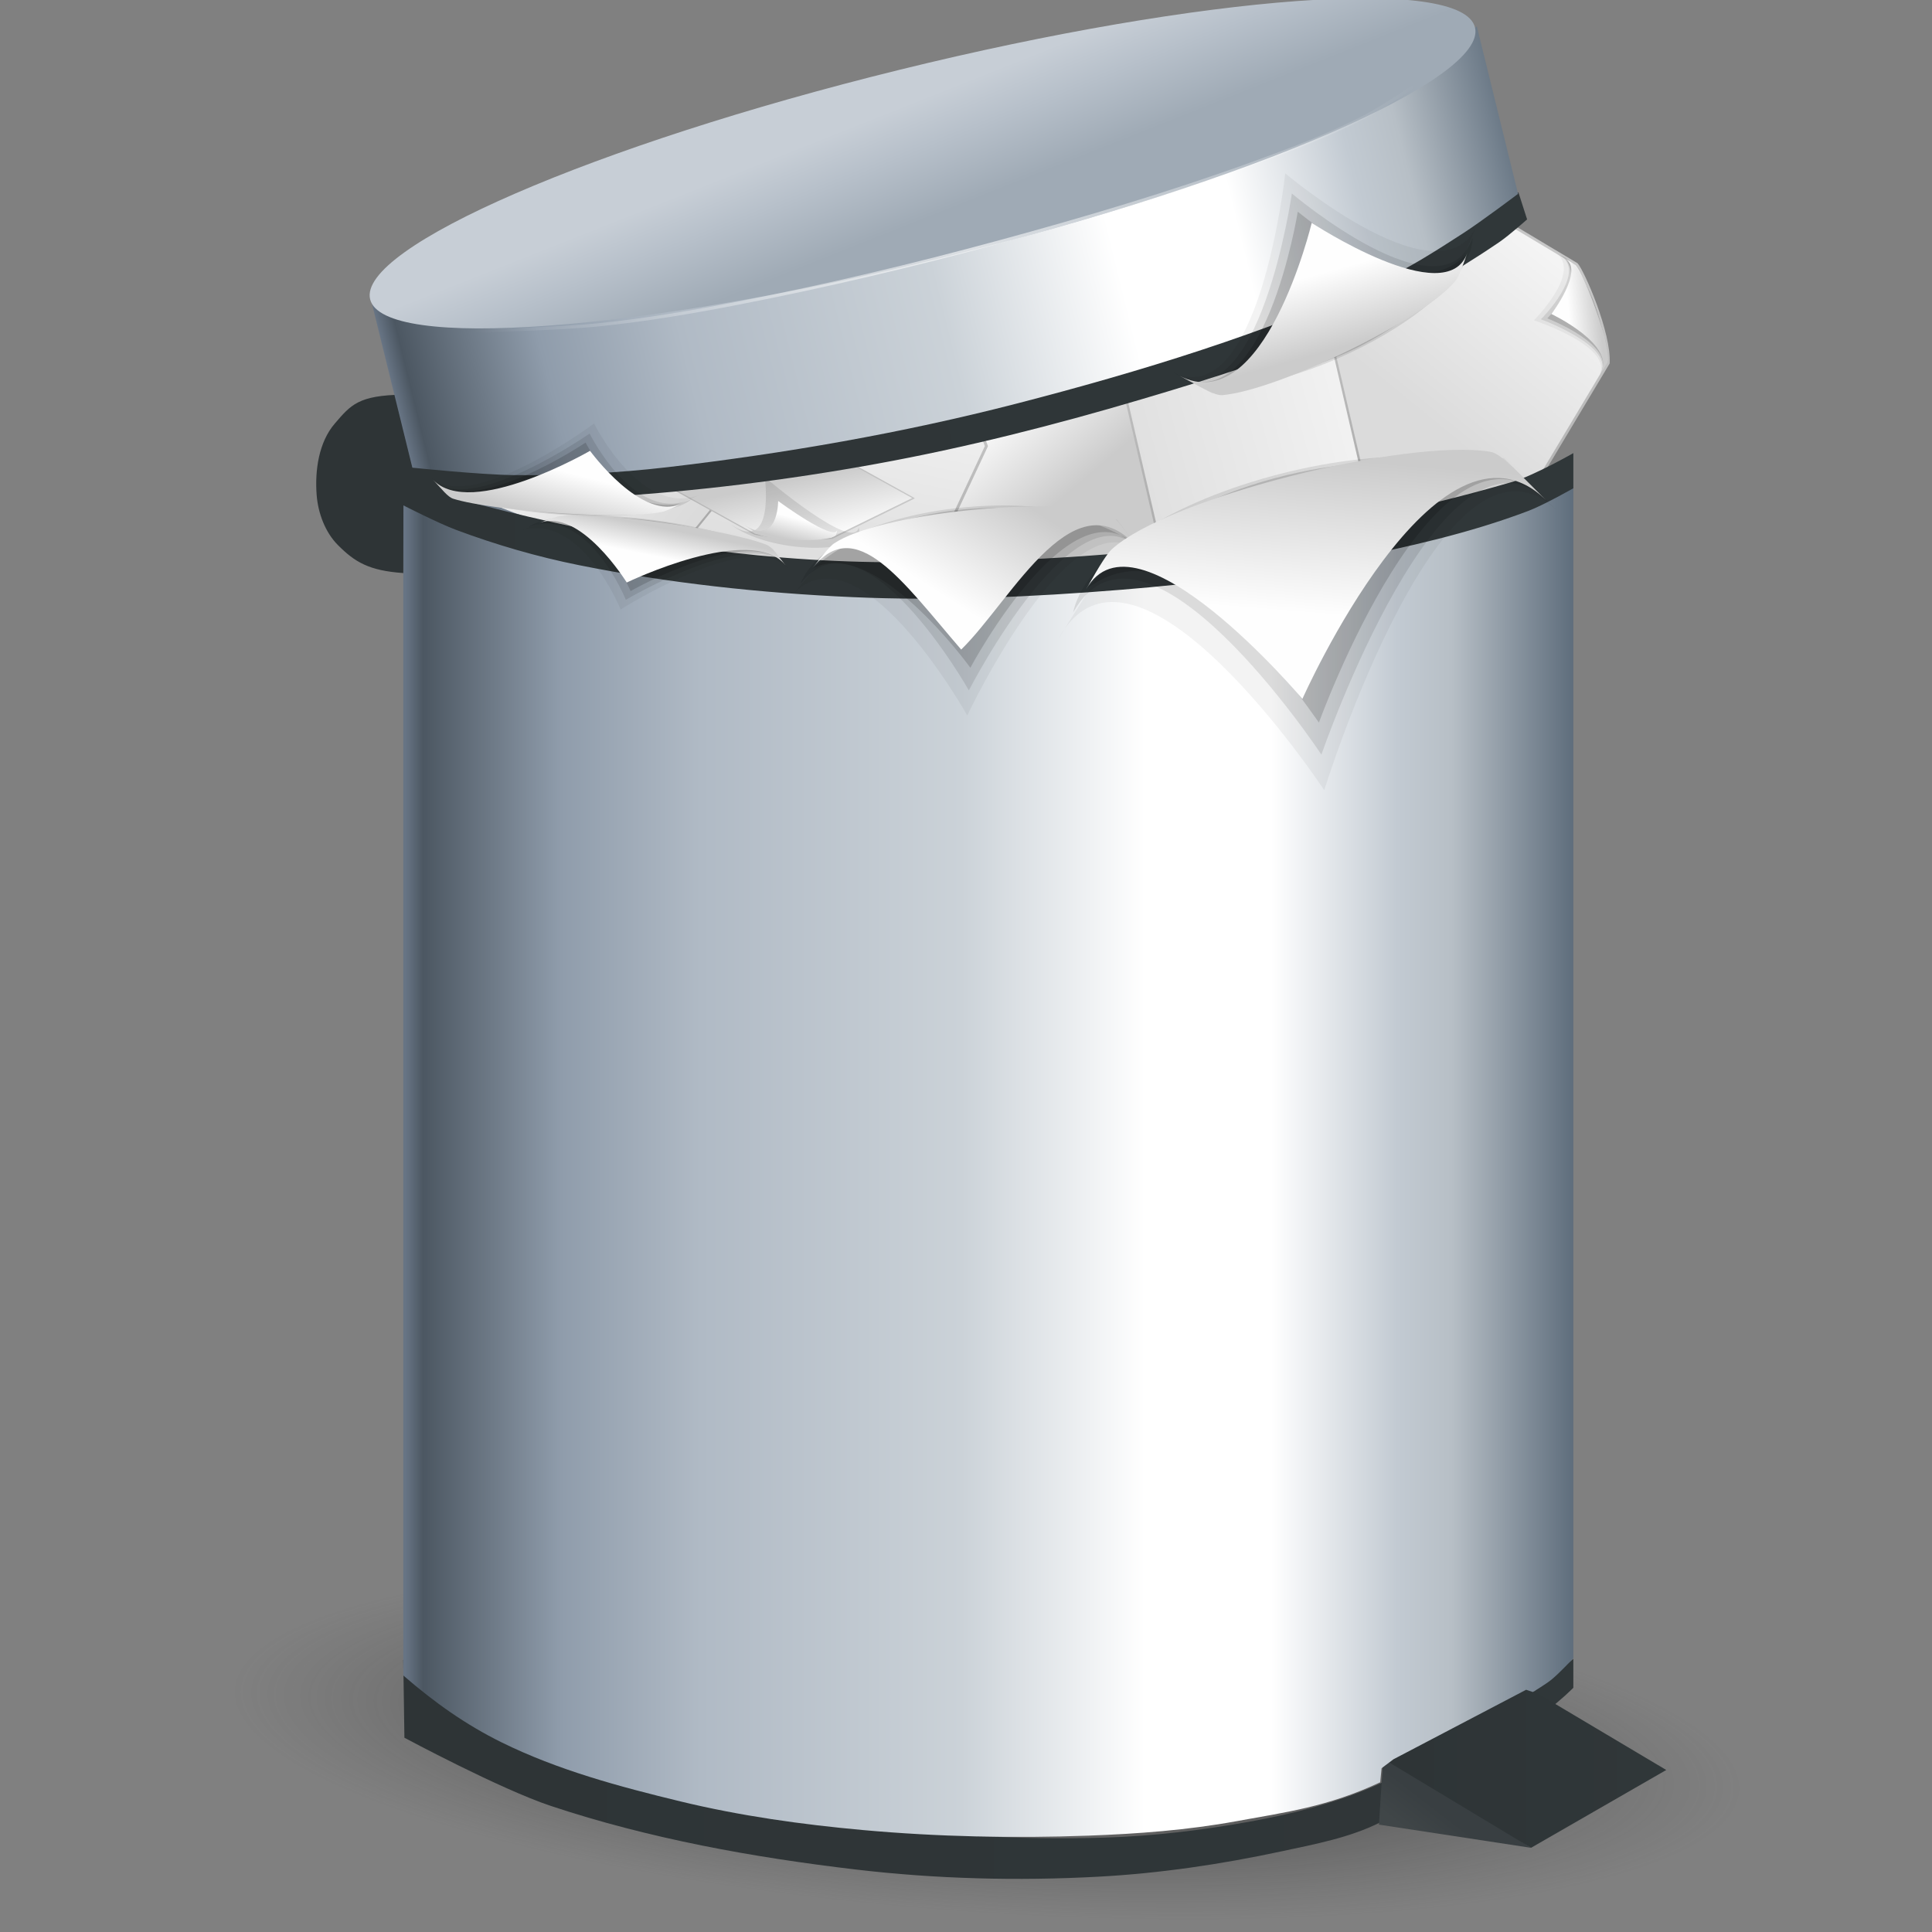 <?xml version="1.0" encoding="UTF-8" standalone="no"?>
<!-- Created with Inkscape (http://www.inkscape.org/) -->

<svg
   xmlns:dc="http://purl.org/dc/elements/1.1/"
   xmlns:cc="http://creativecommons.org/ns#"
   xmlns:rdf="http://www.w3.org/1999/02/22-rdf-syntax-ns#"
   xmlns:svg="http://www.w3.org/2000/svg"
   xmlns="http://www.w3.org/2000/svg"
   xmlns:xlink="http://www.w3.org/1999/xlink"
   xmlns:sodipodi="http://sodipodi.sourceforge.net/DTD/sodipodi-0.dtd"
   xmlns:inkscape="http://www.inkscape.org/namespaces/inkscape"
   width="96"
   height="96"
   id="svg2"
   version="1.1"
   inkscape:version="0.91 r13725"
   sodipodi:docname="user-trash-full.svg">
  <rect width="100%" height="100%" fill="#808080" stroke="none"/>
  <sodipodi:namedview
     id="base"
     pagecolor="#ffffff"
     bordercolor="#44cc00"
     borderopacity="1"
     inkscape:pageopacity="0.0"
     inkscape:pageshadow="2"
     inkscape:zoom="5.6"
     inkscape:cx="20.511773"
     inkscape:cy="37.327669"
     inkscape:document-units="px"
     showgrid="false"
     inkscape:showpageshadow="false"
     objecttolerance="5"
     gridtolerance="3"
     guidetolerance="5"
     inkscape:window-width="1440"
     inkscape:window-height="830"
     inkscape:window-x="0"
     inkscape:window-y="24"
     inkscape:window-maximized="1"
     showguides="true"
     inkscape:guide-bbox="true"
     inkscape:current-layer="layer1" />
  <defs
     id="defs4">
    <linearGradient
       id="linearGradient4245">
      <stop
         style="stop-color:#677484;stop-opacity:1;"
         offset="0"
         id="stop4247" />
      <stop
         id="stop4249"
         offset="0.015"
         style="stop-color:#4c5762;stop-opacity:1;" />
      <stop
         id="stop4251"
         offset="0.132"
         style="stop-color:#8f9cab;stop-opacity:1;" />
      <stop
         id="stop4253"
         offset="0.252"
         style="stop-color:#b0bac5;stop-opacity:1;" />
      <stop
         id="stop4255"
         offset="0.475"
         style="stop-color:#cbd2d8;stop-opacity:1;" />
      <stop
         id="stop4257"
         offset="0.632"
         style="stop-color:#ffffff;stop-opacity:1;" />
      <stop
         style="stop-color:#ffffff;stop-opacity:1;"
         offset="0.74"
         id="stop4259" />
      <stop
         style="stop-color:#c2cad2;stop-opacity:1;"
         offset="0.848"
         id="stop4261" />
      <stop
         id="stop4263"
         offset="0.894"
         style="stop-color:#b7bfc6;stop-opacity:1;" />
      <stop
         style="stop-color:#5d6c7b;stop-opacity:1;"
         offset="1"
         id="stop4265" />
    </linearGradient>
    <linearGradient
       id="linearGradient3853">
      <stop
         style="stop-color:#393f42;stop-opacity:1;"
         offset="0"
         id="stop3855" />
      <stop
         style="stop-color:#404648;stop-opacity:1;"
         offset="1"
         id="stop3857" />
    </linearGradient>
    <linearGradient
       id="linearGradient3829">
      <stop
         style="stop-color:#2e3436;stop-opacity:1;"
         offset="0"
         id="stop3831" />
      <stop
         style="stop-color:#303739;stop-opacity:1;"
         offset="1"
         id="stop3833" />
    </linearGradient>
    <linearGradient
       inkscape:collect="always"
       xlink:href="#linearGradient4245"
       id="linearGradient3843"
       x1="111.643"
       y1="308.181"
       x2="415.5"
       y2="308.181"
       gradientUnits="userSpaceOnUse"
       gradientTransform="matrix(0.75,0,0,0.75,0.249,667.403)" />
    <linearGradient
       inkscape:collect="always"
       xlink:href="#linearGradient3829"
       id="linearGradient3851"
       x1="367"
       y1="464.232"
       x2="438"
       y2="464.232"
       gradientUnits="userSpaceOnUse"
       gradientTransform="matrix(0.75,0,0,0.75,0.249,667.403)" />
    <linearGradient
       inkscape:collect="always"
       xlink:href="#linearGradient3853"
       id="linearGradient3859"
       x1="380.627"
       y1="477.557"
       x2="374.864"
       y2="485.007"
       gradientUnits="userSpaceOnUse"
       gradientTransform="matrix(0.75,0,0,0.75,0.249,667.403)" />
    <linearGradient
       inkscape:collect="always"
       xlink:href="#linearGradient3829"
       id="linearGradient3867"
       x1="113.875"
       y1="466.236"
       x2="414.964"
       y2="466.236"
       gradientUnits="userSpaceOnUse"
       gradientTransform="matrix(0.75,0,0,0.75,0.249,667.403)" />
    <linearGradient
       id="linearGradient4014">
      <stop
         style="stop-color:#000000;stop-opacity:1;"
         offset="0"
         id="stop4016" />
      <stop
         style="stop-color:#434343;stop-opacity:0;"
         offset="1"
         id="stop4018" />
    </linearGradient>
    <radialGradient
       inkscape:collect="always"
       xlink:href="#linearGradient4014"
       id="radialGradient3928"
       gradientUnits="userSpaceOnUse"
       gradientTransform="matrix(0.929,-0.01,-0.036,0.259,35.577,329.235)"
       cx="279.307"
       cy="440.784"
       fx="279.307"
       fy="440.784"
       r="202.025" />
    <linearGradient
       inkscape:collect="always"
       xlink:href="#linearGradient8589-2-8-0-7-6"
       id="linearGradient4327"
       gradientUnits="userSpaceOnUse"
       gradientTransform="matrix(2.661,0,0,2.775,0.746,-3.566)"
       x1="32.892"
       y1="8.059"
       x2="37.713"
       y2="6.313" />
    <linearGradient
       id="linearGradient8589-2-8-0-7-6">
      <stop
         offset="0"
         style="stop-color:#fefefe;stop-opacity:1"
         id="stop8591-7-2-8-5-1" />
      <stop
         offset="1"
         style="stop-color:#cbcbcb;stop-opacity:1"
         id="stop8593-9-2-4-2-0" />
    </linearGradient>
    <linearGradient
       y2="5.457"
       x2="36.358"
       y1="8.059"
       x1="32.892"
       gradientTransform="matrix(2.661,0,0,2.775,0.746,-3.566)"
       gradientUnits="userSpaceOnUse"
       id="linearGradient3970"
       xlink:href="#linearGradient8589-2-8-0-7-6"
       inkscape:collect="always" />
    <linearGradient
       y2="5.791"
       x2="35.229"
       y1="7.752"
       x1="33.398"
       gradientTransform="matrix(2.661,0,0,2.775,0.746,-3.566)"
       gradientUnits="userSpaceOnUse"
       id="linearGradient3832"
       xlink:href="#linearGradient8589-2-8"
       inkscape:collect="always" />
    <linearGradient
       id="linearGradient8589-2-8">
      <stop
         offset="0"
         style="stop-color:#fefefe;stop-opacity:1"
         id="stop8591-7-2" />
      <stop
         offset="1"
         style="stop-color:#cbcbcb;stop-opacity:1"
         id="stop8593-9-2" />
    </linearGradient>
    <linearGradient
       id="linearGradient8589-2-8-0">
      <stop
         offset="0"
         style="stop-color:#fefefe;stop-opacity:1"
         id="stop8591-7-2-8" />
      <stop
         offset="1"
         style="stop-color:#cbcbcb;stop-opacity:1"
         id="stop8593-9-2-4" />
    </linearGradient>
    <linearGradient
       id="linearGradient4245-5">
      <stop
         style="stop-color:#677484;stop-opacity:1;"
         offset="0"
         id="stop4247-0" />
      <stop
         id="stop4249-9"
         offset="0.015"
         style="stop-color:#4c5762;stop-opacity:1;" />
      <stop
         id="stop4251-0"
         offset="0.132"
         style="stop-color:#8f9cab;stop-opacity:1;" />
      <stop
         id="stop4253-4"
         offset="0.252"
         style="stop-color:#b0bac5;stop-opacity:1;" />
      <stop
         id="stop4255-0"
         offset="0.475"
         style="stop-color:#cbd2d8;stop-opacity:1;" />
      <stop
         id="stop4257-1"
         offset="0.632"
         style="stop-color:#ffffff;stop-opacity:1;" />
      <stop
         style="stop-color:#ffffff;stop-opacity:1;"
         offset="0.74"
         id="stop4259-3" />
      <stop
         style="stop-color:#c2cad2;stop-opacity:1;"
         offset="0.848"
         id="stop4261-7" />
      <stop
         id="stop4263-4"
         offset="0.894"
         style="stop-color:#b7bfc6;stop-opacity:1;" />
      <stop
         style="stop-color:#5d6c7b;stop-opacity:1;"
         offset="1"
         id="stop4265-1" />
    </linearGradient>
    <linearGradient
       id="linearGradient3927-8">
      <stop
         style="stop-color:#c7ced6;stop-opacity:1;"
         offset="0"
         id="stop3929-7" />
      <stop
         id="stop3931-0"
         offset="0.398"
         style="stop-color:#b7c0ca;stop-opacity:1;" />
      <stop
         style="stop-color:#9faab5;stop-opacity:1;"
         offset="1"
         id="stop3933-4" />
    </linearGradient>
    <linearGradient
       id="linearGradient4167-1-8">
      <stop
         style="stop-color:#ffffff;stop-opacity:0;"
         offset="0"
         id="stop4169-1-0" />
      <stop
         id="stop4171-0-4"
         offset="0.519"
         style="stop-color:#ffffff;stop-opacity:0.635;" />
      <stop
         style="stop-color:#ffffff;stop-opacity:0;"
         offset="1"
         id="stop4173-3-2" />
    </linearGradient>
    <linearGradient
       id="linearGradient3829-6">
      <stop
         id="stop3831-6"
         offset="0"
         style="stop-color:#2e3436;stop-opacity:1;" />
      <stop
         id="stop3833-0"
         offset="1"
         style="stop-color:#303739;stop-opacity:1;" />
    </linearGradient>
    <linearGradient
       id="linearGradient3600-1-9">
      <stop
         offset="0"
         style="stop-color:#f4f4f4;stop-opacity:1"
         id="stop3602-1-6" />
      <stop
         offset="1"
         style="stop-color:#dbdbdb;stop-opacity:1"
         id="stop3604-3-4" />
    </linearGradient>
    <linearGradient
       id="linearGradient3104-5-0">
      <stop
         offset="0"
         style="stop-color:#aaaaaa;stop-opacity:1"
         id="stop3106-8-2" />
      <stop
         offset="1"
         style="stop-color:#c8c8c8;stop-opacity:1"
         id="stop3108-1-9" />
    </linearGradient>
    <linearGradient
       inkscape:collect="always"
       xlink:href="#linearGradient8589-3-7-2"
       id="linearGradient3380-0"
       gradientUnits="userSpaceOnUse"
       gradientTransform="matrix(2.657,0,0,2.542,0.229,-4.913)"
       x1="25.132"
       y1="0.985"
       x2="19.296"
       y2="20.789" />
    <linearGradient
       id="linearGradient8589-3-7-2">
      <stop
         offset="0"
         style="stop-color:#fefefe;stop-opacity:1"
         id="stop8591-9-4-7" />
      <stop
         offset="1"
         style="stop-color:#cbcbcb;stop-opacity:1"
         id="stop8593-7-6-6" />
    </linearGradient>
    <linearGradient
       inkscape:collect="always"
       xlink:href="#linearGradient3104-2"
       id="linearGradient3382-77"
       gradientUnits="userSpaceOnUse"
       gradientTransform="matrix(2.146,0,0,2.379,158.09,-7.747)"
       x1="-51.786"
       y1="50.786"
       x2="-51.786"
       y2="2.906" />
    <linearGradient
       id="linearGradient3104-2">
      <stop
         offset="0"
         style="stop-color:#aaaaaa;stop-opacity:1"
         id="stop3106-7" />
      <stop
         offset="1"
         style="stop-color:#c8c8c8;stop-opacity:1"
         id="stop3108-32" />
    </linearGradient>
    <linearGradient
       y2="5.457"
       x2="36.358"
       y1="8.059"
       x1="32.892"
       gradientTransform="matrix(3.359,-2.277,-0.657,5.488,-21.648,59.313)"
       gradientUnits="userSpaceOnUse"
       id="linearGradient5141"
       xlink:href="#linearGradient8589-9"
       inkscape:collect="always" />
    <linearGradient
       id="linearGradient8589-9">
      <stop
         offset="0"
         style="stop-color:#fefefe;stop-opacity:1"
         id="stop8591-1" />
      <stop
         offset="1"
         style="stop-color:#cbcbcb;stop-opacity:1"
         id="stop8593-3" />
    </linearGradient>
    <linearGradient
       id="linearGradient3600">
      <stop
         offset="0"
         style="stop-color:#f4f4f4;stop-opacity:1"
         id="stop3602" />
      <stop
         offset="1"
         style="stop-color:#dbdbdb;stop-opacity:1"
         id="stop3604" />
    </linearGradient>
    <linearGradient
       id="linearGradient3104">
      <stop
         offset="0"
         style="stop-color:#aaaaaa;stop-opacity:1"
         id="stop3106" />
      <stop
         offset="1"
         style="stop-color:#c8c8c8;stop-opacity:1"
         id="stop3108" />
    </linearGradient>
    <linearGradient
       id="linearGradient8589">
      <stop
         offset="0"
         style="stop-color:#fefefe;stop-opacity:1"
         id="stop8591" />
      <stop
         offset="1"
         style="stop-color:#cbcbcb;stop-opacity:1"
         id="stop8593" />
    </linearGradient>
    <linearGradient
       inkscape:collect="always"
       xlink:href="#linearGradient3600-103"
       id="linearGradient3380-3"
       gradientUnits="userSpaceOnUse"
       gradientTransform="matrix(2.657,0,0,2.542,0.229,-4.913)"
       x1="25.132"
       y1="0.985"
       x2="25.132"
       y2="47.013" />
    <linearGradient
       id="linearGradient3600-103">
      <stop
         offset="0"
         style="stop-color:#f4f4f4;stop-opacity:1"
         id="stop3602-67" />
      <stop
         offset="1"
         style="stop-color:#dbdbdb;stop-opacity:1"
         id="stop3604-32" />
    </linearGradient>
    <linearGradient
       inkscape:collect="always"
       xlink:href="#linearGradient3104-1"
       id="linearGradient3382-2"
       gradientUnits="userSpaceOnUse"
       gradientTransform="matrix(2.146,0,0,2.379,158.09,-7.747)"
       x1="-51.786"
       y1="50.786"
       x2="-51.786"
       y2="2.906" />
    <linearGradient
       id="linearGradient3104-1">
      <stop
         offset="0"
         style="stop-color:#aaaaaa;stop-opacity:1"
         id="stop3106-5" />
      <stop
         offset="1"
         style="stop-color:#c8c8c8;stop-opacity:1"
         id="stop3108-33" />
    </linearGradient>
    <linearGradient
       inkscape:collect="always"
       xlink:href="#linearGradient3600-5"
       id="linearGradient3380-6"
       gradientUnits="userSpaceOnUse"
       gradientTransform="matrix(2.657,0,0,2.542,0.229,-4.913)"
       x1="25.132"
       y1="0.985"
       x2="25.132"
       y2="47.013" />
    <linearGradient
       id="linearGradient3600-5">
      <stop
         offset="0"
         style="stop-color:#f4f4f4;stop-opacity:1"
         id="stop3602-6" />
      <stop
         offset="1"
         style="stop-color:#dbdbdb;stop-opacity:1"
         id="stop3604-302" />
    </linearGradient>
    <linearGradient
       inkscape:collect="always"
       xlink:href="#linearGradient3104-7"
       id="linearGradient3382-0"
       gradientUnits="userSpaceOnUse"
       gradientTransform="matrix(2.146,0,0,2.379,158.09,-7.747)"
       x1="-51.786"
       y1="50.786"
       x2="-51.786"
       y2="2.906" />
    <linearGradient
       id="linearGradient3104-7">
      <stop
         offset="0"
         style="stop-color:#aaaaaa;stop-opacity:1"
         id="stop3106-4" />
      <stop
         offset="1"
         style="stop-color:#c8c8c8;stop-opacity:1"
         id="stop3108-7" />
    </linearGradient>
    <linearGradient
       id="linearGradient8589-2">
      <stop
         offset="0"
         style="stop-color:#fefefe;stop-opacity:1"
         id="stop8591-7" />
      <stop
         offset="1"
         style="stop-color:#cbcbcb;stop-opacity:1"
         id="stop8593-9" />
    </linearGradient>
    <linearGradient
       y2="31.251"
       x2="27.643"
       y1="16.272"
       x1="23.666"
       gradientTransform="matrix(3.739,0,0,3.578,-35.919,-59.539)"
       gradientUnits="userSpaceOnUse"
       id="linearGradient3553"
       xlink:href="#linearGradient8589-2"
       inkscape:collect="always" />
    <linearGradient
       id="linearGradient3829-68">
      <stop
         id="stop3831-3"
         offset="0"
         style="stop-color:#2e3436;stop-opacity:1;" />
      <stop
         id="stop3833-8"
         offset="1"
         style="stop-color:#303739;stop-opacity:1;" />
    </linearGradient>
    <linearGradient
       gradientTransform="matrix(0.735,0,0,0.735,0.951,674.838)"
       y2="128.835"
       x2="417.967"
       y1="128.835"
       x1="86.908"
       gradientUnits="userSpaceOnUse"
       id="linearGradient3570-3"
       xlink:href="#linearGradient3829-68"
       inkscape:collect="always" />
    <linearGradient
       id="linearGradient8589-2-8-0-7">
      <stop
         offset="0"
         style="stop-color:#fefefe;stop-opacity:1"
         id="stop8591-7-2-8-5" />
      <stop
         offset="1"
         style="stop-color:#cbcbcb;stop-opacity:1"
         id="stop8593-9-2-4-2" />
    </linearGradient>
    <linearGradient
       y2="5.457"
       x2="36.358"
       y1="8.059"
       x1="32.892"
       gradientTransform="matrix(2.661,0,0,2.775,0.746,-3.566)"
       gradientUnits="userSpaceOnUse"
       id="linearGradient3591"
       xlink:href="#linearGradient8589-2-8-0-7"
       inkscape:collect="always" />
    <linearGradient
       inkscape:collect="always"
       xlink:href="#linearGradient3600"
       id="linearGradient3433"
       gradientUnits="userSpaceOnUse"
       gradientTransform="matrix(2.657,0,0,2.542,0.229,-4.913)"
       x1="27.806"
       y1="3.698"
       x2="23.242"
       y2="33.306" />
    <linearGradient
       inkscape:collect="always"
       xlink:href="#linearGradient3104"
       id="linearGradient3435"
       gradientUnits="userSpaceOnUse"
       gradientTransform="matrix(2.146,0,0,2.379,158.09,-7.747)"
       x1="-51.786"
       y1="50.786"
       x2="-51.786"
       y2="2.906" />
    <linearGradient
       inkscape:collect="always"
       xlink:href="#linearGradient8589"
       id="linearGradient3437"
       gradientUnits="userSpaceOnUse"
       gradientTransform="matrix(2.661,0,0,2.775,0.746,-3.566)"
       x1="32.892"
       y1="8.059"
       x2="36.358"
       y2="5.457" />
    <linearGradient
       inkscape:collect="always"
       xlink:href="#linearGradient8589-2-8-0"
       id="linearGradient3439"
       gradientUnits="userSpaceOnUse"
       gradientTransform="matrix(2.661,0,0,2.775,0.746,-3.566)"
       x1="32.892"
       y1="8.059"
       x2="35.51"
       y2="5.662" />
    <linearGradient
       inkscape:collect="always"
       xlink:href="#linearGradient3600-1-9"
       id="linearGradient3441"
       gradientUnits="userSpaceOnUse"
       gradientTransform="matrix(2.657,0,0,2.542,-1.998,-21.014)"
       x1="46.042"
       y1="18.577"
       x2="-4.035"
       y2="20.485" />
    <linearGradient
       inkscape:collect="always"
       xlink:href="#linearGradient3104-5-0"
       id="linearGradient3443"
       gradientUnits="userSpaceOnUse"
       gradientTransform="matrix(2.146,0,0,2.379,155.863,-23.847)"
       x1="-51.786"
       y1="50.786"
       x2="-51.786"
       y2="2.906" />
    <linearGradient
       inkscape:collect="always"
       xlink:href="#linearGradient4245-5"
       id="linearGradient3465"
       gradientUnits="userSpaceOnUse"
       gradientTransform="matrix(0.255,0,0,0.255,-28.878,887.504)"
       x1="111.107"
       y1="109.407"
       x2="420.857"
       y2="109.407" />
    <linearGradient
       inkscape:collect="always"
       xlink:href="#linearGradient3927-8"
       id="linearGradient3467"
       gradientUnits="userSpaceOnUse"
       x1="257.716"
       y1="37.433"
       x2="263.681"
       y2="73.443" />
    <linearGradient
       inkscape:collect="always"
       xlink:href="#linearGradient4167-1-8"
       id="linearGradient3469"
       gradientUnits="userSpaceOnUse"
       gradientTransform="matrix(0.255,0,0,0.255,-29.282,887)"
       x1="137.357"
       y1="91.399"
       x2="397.643"
       y2="91.399" />
    <linearGradient
       inkscape:collect="always"
       xlink:href="#linearGradient3829-6"
       id="linearGradient3471"
       gradientUnits="userSpaceOnUse"
       gradientTransform="matrix(0.714,-0.165,0.172,0.629,-14.515,709.806)"
       x1="86.908"
       y1="128.835"
       x2="417.967"
       y2="128.835" />
  </defs>
  <g
     id="layer1"
     transform="matrix(0.255,0,0,0.255,-1.254,-171.509)">
    <path
       sodipodi:type="arc"
       style="opacity:0.725;fill:url(#radialGradient3928);fill-opacity:1;stroke:none"
       id="path4012"
       sodipodi:cx="279.30719"
       sodipodi:cy="440.78424"
       sodipodi:rx="201.52544"
       sodipodi:ry="55.053314"
       d="m 480.833,440.784 a 201.525,55.053 0 1 1 -403.051,0 201.525,55.053 0 1 1 403.051,0 z"
       transform="matrix(0.756,0,0.963,0.669,-438.105,716.898)" />
    <path
       style="fill:url(#linearGradient3867);fill-opacity:1;stroke:none"
       d="m 311.498,995.821 -7.784,6.456 c 0,0 -16.045,10.748 -24.575,15.235 -3.995,2.101 -8.129,3.98 -12.4,5.439 -6.047,2.066 -12.307,3.527 -18.597,4.653 -9.215,1.65 -18.561,2.766 -27.918,3.057 -16.371,0.51 -32.799,-0.537 -49.083,-2.296 -13.371,-1.444 -26.886,-2.927 -39.777,-6.763 -9.356,-2.785 -18.277,-7.021 -26.857,-11.678 -7.38,-4.006 -21.009,-13.902 -21.009,-13.902 l 0.225,15.176 c 0,0 18.636,10.004 28.623,13.32 19.151,6.357 39.224,9.985 59.263,12.352 15.679,1.852 31.578,2.259 47.344,1.406 12.016,-0.65 23.994,-2.427 35.759,-4.955 6.505,-1.398 13.204,-2.642 19.151,-5.624 7.611,-3.816 13.293,-10.685 20.427,-15.332 4.323,-2.816 13.503,-7.566 13.503,-7.566 0,0 1.39,-1.166 2.063,-1.774 0.56,-0.505 1.642,-1.555 1.642,-1.555 z"
       id="path3000"
       inkscape:connector-curvature="0"
       sodipodi:nodetypes="ccaaaaaaaccaaaaaacacc" />
    <path
       style="fill:url(#linearGradient3859);fill-opacity:1;stroke:none"
       d="m 273.616,1028.13 0.758,-11.791 2.653,-0.938 26.222,17.25 z"
       id="path2996"
       inkscape:connector-curvature="0"
       sodipodi:nodetypes="ccccc" />
    <path
       style="fill:url(#linearGradient3851);fill-opacity:1;stroke:none"
       d="m 274.606,1015.411 27.181,-14.475 27.818,16.549 -26.356,15.166 z"
       id="path2998"
       inkscape:connector-curvature="0"
       sodipodi:nodetypes="ccccc" />
    <g
       id="g3349-5"
       transform="matrix(0.35,-0.171,0.171,0.35,186.246,757.047)"
       style="stroke:#cdcdcd;stroke-opacity:1">
      <path
         style="fill:url(#linearGradient3553);fill-opacity:1;stroke:#cdcdcd;stroke-width:1.407;stroke-linecap:butt;stroke-linejoin:round;stroke-miterlimit:4;stroke-opacity:1;stroke-dasharray:none;stroke-dashoffset:0;display:inline"
         id="path4160-4"
         d="m -11.614,-50.514 c 29.99,0 59.98,0 89.971,0 5.261,1.776 33.524,22.009 40.905,36.018 -1e-5,42.877 -1e-5,85.755 -1e-5,128.632 -43.625,0 -87.25,0 -130.875,0 -2e-6,-54.883 -4e-6,-109.767 -7e-6,-164.65 z"
         inkscape:connector-curvature="0" />
    </g>
    <g
       id="g3349-88"
       transform="matrix(0.561,0.115,-0.174,0.372,139.85,736.747)">
      <path
         style="fill:url(#linearGradient3380-6);fill-opacity:1;stroke:url(#linearGradient3382-0);stroke-width:1;stroke-linecap:butt;stroke-linejoin:round;stroke-miterlimit:4;stroke-opacity:1;stroke-dasharray:none;stroke-dashoffset:0;display:inline"
         id="path4160-9"
         d="m 17.5,1.5 c 21.311,0 42.622,0 63.933,0 3.738,1.262 23.822,15.639 29.067,25.594 0,30.469 0,60.937 0,91.406 -31,0 -62,0 -93,0 0,-39 0,-78 0,-117 z"
         inkscape:connector-curvature="0" />
    </g>
    <g
       id="g3349-86"
       transform="matrix(0.245,-0.302,0.302,0.245,82.568,773.922)">
      <path
         style="fill:url(#linearGradient3380-3);fill-opacity:1;stroke:url(#linearGradient3382-2);stroke-width:1;stroke-linecap:butt;stroke-linejoin:round;stroke-miterlimit:4;stroke-opacity:1;stroke-dasharray:none;stroke-dashoffset:0;display:inline"
         id="path4160-93"
         d="m 17.5,1.5 c 21.311,0 42.622,0 63.933,0 3.738,1.262 23.822,15.639 29.067,25.594 0,30.469 0,60.937 0,91.406 -31,0 -62,0 -93,0 0,-39 0,-78 0,-117 z"
         inkscape:connector-curvature="0" />
    </g>
    <g
       id="g3349"
       transform="matrix(0.448,0.268,-0.268,0.448,276.075,701.588)">
      <path
         style="fill:url(#linearGradient3433);fill-opacity:1;stroke:url(#linearGradient3435);stroke-width:1;stroke-linecap:butt;stroke-linejoin:round;stroke-miterlimit:4;stroke-opacity:1;stroke-dasharray:none;stroke-dashoffset:0;display:inline"
         id="path4160"
         d="m 17.5,1.5 c 21.311,0 42.622,0 63.933,0 3.738,1.262 23.822,15.639 29.067,25.594 0,30.469 0,60.937 0,91.406 -31,0 -62,0 -93,0 0,-39 0,-78 0,-117 z"
         inkscape:connector-curvature="0" />
      <path
         sodipodi:nodetypes="cccsscc"
         style="opacity:0.05;fill:#000000;fill-opacity:1;fill-rule:evenodd;stroke:none;display:inline"
         id="path3232"
         d="m 71.923,1.839 c 13.028,0 6.551,25.808 6.551,25.808 0,0 31.51,-7.19 31.51,5.562 0,0 0.072,-6.058 0.072,-6.058 C 103.325,20.42 89.061,7.251 79.881,2.238 c 0,0 -7.958,-0.398 -7.958,-0.398 l 0,0 z"
         inkscape:connector-curvature="0" />
      <path
         sodipodi:nodetypes="ccccc"
         style="opacity:0.1;fill:#000000;fill-opacity:1;fill-rule:evenodd;stroke:none;display:inline"
         id="path3230"
         d="m 74.396,1.839 c 12.182,0 6.125,24.131 6.125,24.131 0,0 29.463,-5.641 29.463,6.141 C 111.544,22.059 83.997,-1.289 74.396,1.839 l 0,0 z"
         inkscape:connector-curvature="0" />
      <path
         sodipodi:nodetypes="cscc"
         style="opacity:0.15;fill:#000000;fill-opacity:1;fill-rule:evenodd;stroke:none;display:inline"
         id="path12038"
         d="m 30.771,9.404 c 0,0 10.358,-1.802 10.358,2.819 0,-2.61 -5.832,-9.909 -12.511,-11.302 3.247,1.243 2.806,5.407 2.153,8.483 z"
         inkscape:connector-curvature="0"
         transform="matrix(2.667,0,0,2.667,0.309,-0.617)" />
      <path
         style="fill:url(#linearGradient3437);fill-opacity:1;fill-rule:evenodd;stroke:none;display:inline"
         id="path4474"
         d="m 76.621,1.839 c 8.497,0 6.229,20.432 6.229,20.432 0,0 27.134,-2.616 27.134,9.707 0,-3.003 0.229,-5.153 -0.357,-6.09 C 105.418,19.157 87.239,4.052 80.674,2.073 80.183,1.925 79.094,1.839 76.621,1.839 z"
         inkscape:connector-curvature="0" />
    </g>
    <path
       style="fill:url(#linearGradient3843);fill-opacity:1;stroke:none"
       d="m 273.864,1019.88 c -10.196,4.795 -18.49,5.842 -28.002,7.581 -9.516,1.74 -19.217,2.468 -28.885,2.818 -14.639,0.53 -29.343,0.227 -43.933,-1.093 -11.936,-1.08 -23.87,-2.757 -35.519,-5.574 -11.903,-2.879 -23.905,-6.1 -34.887,-11.519 -6.922,-3.415 -13.031,-7.728 -19.14,-13.034 l 0,-235.761 c 0,0 18.189,8.493 27.787,11.291 12.853,3.748 26.209,5.685 39.506,7.25 17.294,2.034 34.755,2.757 52.168,2.752 15.148,-0.005 30.357,-0.47 45.379,-2.421 9.183,-1.193 18.293,-3.12 27.199,-5.656 8.082,-2.301 16.032,-5.162 23.682,-8.636 4.253,-1.931 12.277,-6.752 12.277,-6.752 l 0,234.588 c 0,0 -2.728,2.926 -4.278,4.18 -1.123,0.908 -3.61,2.396 -3.61,2.396 l -1.311,-0.438 -25.858,13.551 -2.309,1.741 z"
       id="path3002"
       inkscape:connector-curvature="0"
       sodipodi:nodetypes="caaaaaccaaaaaaccaccccc" />
    <path
       sodipodi:nodetypes="caaaccaaaccaaaaaacc"
       inkscape:connector-curvature="0"
       id="path3004-3"
       d="m 311.498,760.879 c 0,0 -7.644,4.363 -11.829,5.587 -39.374,11.512 -81.044,15.938 -122.065,15.669 -26.722,-0.175 -53.507,-4.543 -79.374,-11.249 -3.93,-1.019 -11.37,-4.365 -11.37,-4.365 0,0 -3.354,-11.879 -3.354,-17.038 -8.766,0.134 -10.213,1.983 -13.364,5.652 -3.111,3.622 -3.888,9.123 -3.523,13.884 0.271,3.534 1.651,7.278 4.154,9.788 3.26,3.268 6.006,4.98 12.733,5.442 l 0.023,-13.184 c 0,0 6.738,3.457 10.278,4.779 7.768,2.901 15.779,5.232 23.909,6.863 17.528,3.517 35.41,5.438 53.27,6.233 17.489,0.779 35.05,-0.027 52.499,-1.441 14.583,-1.182 29.149,-3.019 43.497,-5.879 12.089,-2.41 24.219,-5.105 35.744,-9.478 3.06,-1.161 8.772,-4.412 8.772,-4.412 z"
       style="fill:url(#linearGradient3570-3);fill-opacity:1;stroke:none;display:inline" />
    <g
       id="g3349-1"
       transform="matrix(-0.249,0.122,-0.307,-0.17,187.765,767.777)">
      <path
         style="fill:url(#linearGradient3380-0);fill-opacity:1;stroke:url(#linearGradient3382-77);stroke-width:1;stroke-linecap:butt;stroke-linejoin:round;stroke-miterlimit:4;stroke-opacity:1;stroke-dasharray:none;stroke-dashoffset:0;display:inline"
         id="path4160-42"
         d="m 17.5,1.5 c 21.311,0 42.622,0 63.933,0 3.738,1.262 23.822,15.639 29.067,25.594 0,30.469 0,60.937 0,91.406 -31,0 -62,0 -93,0 0,-39 0,-78 0,-117 z"
         inkscape:connector-curvature="0" />
      <path
         sodipodi:nodetypes="cccsscc"
         style="opacity:0.05;fill:#000000;fill-opacity:1;fill-rule:evenodd;stroke:none;display:inline"
         id="path3232-9"
         d="m 71.923,1.839 c 13.028,0 6.551,25.808 6.551,25.808 0,0 31.51,-7.19 31.51,5.562 0,0 0.072,-6.058 0.072,-6.058 C 103.325,20.42 89.061,7.251 79.881,2.238 c 0,0 -7.958,-0.398 -7.958,-0.398 l 0,0 z"
         inkscape:connector-curvature="0" />
      <path
         sodipodi:nodetypes="ccccc"
         style="opacity:0.1;fill:#000000;fill-opacity:1;fill-rule:evenodd;stroke:none;display:inline"
         id="path3230-0"
         d="M 62.092,0.19 C 83.536,-14.437 63.557,58.626 63.557,58.626 c 0,0 54.043,-50.754 49.494,-18.634 C 119.679,10.713 80.201,-19.866 62.092,0.19 l 0,0 z"
         inkscape:connector-curvature="0" />
      <path
         style="fill:url(#linearGradient5141);fill-opacity:1;fill-rule:evenodd;stroke:none;display:inline"
         id="path4474-1"
         d="m 72.862,5.057 c 10.727,-7.273 3.028,35.076 3.028,35.076 0,0 34.874,-28.399 31.958,-4.028 0.711,-5.938 1.509,-10.387 0.991,-11.738 C 105.119,14.658 85.743,0.346 77.924,2.05 77.339,2.177 75.984,2.941 72.862,5.057 z"
         inkscape:connector-curvature="0" />
    </g>
    <g
       id="g3349-5-4"
       transform="matrix(0.435,-0.101,0.101,0.435,215.116,740.631)"
       inkscape:transform-center-x="-7.764005"
       inkscape:transform-center-y="21.712225">
      <path
         style="fill:url(#linearGradient3441);fill-opacity:1;stroke:url(#linearGradient3443);stroke-width:1;stroke-linecap:butt;stroke-linejoin:round;stroke-miterlimit:4;stroke-opacity:1;stroke-dasharray:none;stroke-dashoffset:0;display:inline"
         id="path4160-4-9"
         d="m 15.273,-14.601 c 21.311,0 42.622,0 63.933,0 3.738,1.262 23.822,15.639 29.067,25.594 0,30.469 0,60.937 0,91.406 -31,0 -62,0 -93,0 0,-39 0,-78 0,-117 z"
         inkscape:connector-curvature="0" />
    </g>
    <path
       sodipodi:nodetypes="caaaccaaaaaacc"
       inkscape:connector-curvature="0"
       id="path3004-2"
       d="m 300.794,710.05 c 0,0 -7.554,5.648 -11.766,7.707 -34.329,16.788 -71.139,28.936 -108.466,37.123 -26.101,5.725 -53.025,7.996 -79.746,8.167 -5.52,0.035 -16.494,-1.475 -16.494,-1.475 l 1.351,6.31 c 0,0 7.977,1.313 12.004,1.575 8.26,0.537 16.571,0.489 24.833,-0.014 17.835,-1.086 35.632,-3.276 53.211,-6.475 17.399,-3.166 34.591,-7.529 51.546,-12.554 13.716,-4.065 27.461,-8.316 40.498,-14.206 10.207,-4.612 20.046,-10.139 29.303,-16.446 1.928,-1.313 5.422,-4.426 5.422,-4.426 z"
       style="fill:url(#linearGradient3471);fill-opacity:1;stroke:none;display:inline" />
    <g
       id="g3553"
       transform="matrix(2.779,-0.684,0.578,2.347,-444.278,-1393.217)">
      <path
         sodipodi:nodetypes="ccaaccccaaaaac"
         inkscape:connector-curvature="0"
         id="path3006-1"
         d="m 77.001,918.721 0,-13.913 c 0,0 -4.364,2.787 -6.801,3.575 -7.746,2.504 -16.055,2.917 -24.179,3.442 -6.533,0.422 -13.104,0.144 -19.639,-0.241 -8.216,-1.14 -16.76,-0.525 -23.812,-3.772 -1.174,-0.557 -3.128,-2.953 -3.128,-2.953 l 0,13.994 c 0,0 4.364,1.862 6.629,2.551 3.356,1.021 6.792,1.814 10.262,2.33 7.96,1.185 16.033,1.851 24.081,1.746 8.726,-0.115 17.526,-0.719 26.053,-2.578 2.137,-0.466 4.181,-1.306 6.207,-2.131 1.479,-0.602 4.328,-2.05 4.328,-2.05 z"
         style="fill:url(#linearGradient3465);fill-opacity:1;stroke:none" />
      <path
         transform="matrix(0.254,0,0,0.25,-28.185,890.702)"
         d="m 413.571,56.643 c 0,17.16 -68.277,31.071 -152.5,31.071 -84.223,0 -152.5,-13.911 -152.5,-31.071 0,-17.16 68.277,-31.071 152.5,-31.071 84.223,0 152.5,13.911 152.5,31.071 z"
         sodipodi:ry="31.071428"
         sodipodi:rx="152.5"
         sodipodi:cy="56.642857"
         sodipodi:cx="261.07144"
         id="path3096-7"
         style="fill:url(#linearGradient3467);fill-opacity:1;stroke:none"
         sodipodi:type="arc" />
      <path
         style="fill:none;stroke:url(#linearGradient3469);stroke-width:0.255px;stroke-linecap:butt;stroke-linejoin:miter;stroke-opacity:1"
         d="m 5.729,909.336 c 0,0 5.525,1.453 8.339,1.921 3.174,0.528 6.389,0.809 9.6,0.995 6.085,0.354 12.192,0.41 18.284,0.235 6.045,-0.174 12.097,-0.515 18.096,-1.275 2.706,-0.343 5.424,-0.732 8.047,-1.477 1.469,-0.417 4.267,-1.665 4.267,-1.665"
         id="path4067-2"
         inkscape:connector-curvature="0"
         sodipodi:nodetypes="caaaaac" />
    </g>
    <g
       id="g3349-52-0-2"
       transform="matrix(-0.469,1.348,-1.341,-0.698,329.241,619.875)">
      <path
         sodipodi:nodetypes="cccsscc"
         style="opacity:0.05;fill:#000000;fill-opacity:1;fill-rule:evenodd;stroke:none;display:inline"
         id="path3232-8-2-5"
         d="m 71.923,1.839 c 13.028,0 6.551,25.808 6.551,25.808 0,0 31.51,-7.19 31.51,5.562 0,0 0.072,-6.058 0.072,-6.058 C 103.325,20.42 89.061,7.251 79.881,2.238 c 0,0 -7.958,-0.398 -7.958,-0.398 l 0,0 z"
         inkscape:connector-curvature="0" />
      <path
         sodipodi:nodetypes="ccccc"
         style="opacity:0.1;fill:#000000;fill-opacity:1;fill-rule:evenodd;stroke:none;display:inline"
         id="path3230-3-4-4"
         d="m 74.396,1.839 c 12.182,0 6.125,24.131 6.125,24.131 0,0 29.463,-5.641 29.463,6.141 C 111.544,22.059 83.997,-1.289 74.396,1.839 l 0,0 z"
         inkscape:connector-curvature="0" />
      <path
         sodipodi:nodetypes="cscc"
         style="opacity:0.15;fill:#000000;fill-opacity:1;fill-rule:evenodd;stroke:none;display:inline"
         id="path12038-5-5-2"
         d="m 30.771,9.404 c 0,0 10.358,-1.802 10.358,2.819 0,-2.61 -5.832,-9.909 -12.511,-11.302 3.247,1.243 2.806,5.407 2.153,8.483 z"
         inkscape:connector-curvature="0"
         transform="matrix(2.667,0,0,2.667,0.309,-0.617)" />
      <path
         style="fill:url(#linearGradient3439);fill-opacity:1;fill-rule:evenodd;stroke:none;display:inline"
         id="path4474-9-8-7"
         d="m 76.621,1.839 c 8.497,0 6.229,20.432 6.229,20.432 0,0 27.134,-2.616 27.134,9.707 0,-3.003 0.229,-5.153 -0.357,-6.09 C 105.418,19.157 87.239,4.052 80.674,2.073 80.183,1.925 79.094,1.839 76.621,1.839 z"
         inkscape:connector-curvature="0" />
    </g>
    <g
       id="g3349-52-0"
       transform="matrix(0.945,-0.366,0.548,0.679,36.545,801.297)">
      <path
         sodipodi:nodetypes="cccsscc"
         style="opacity:0.05;fill:#000000;fill-opacity:1;fill-rule:evenodd;stroke:none;display:inline"
         id="path3232-8-2"
         d="m 71.923,1.839 c 13.028,0 6.551,25.808 6.551,25.808 0,0 31.51,-7.19 31.51,5.562 0,0 0.072,-6.058 0.072,-6.058 C 103.325,20.42 89.061,7.251 79.881,2.238 c 0,0 -7.958,-0.398 -7.958,-0.398 l 0,0 z"
         inkscape:connector-curvature="0" />
      <path
         sodipodi:nodetypes="ccccc"
         style="opacity:0.1;fill:#000000;fill-opacity:1;fill-rule:evenodd;stroke:none;display:inline"
         id="path3230-3-4"
         d="m 74.396,1.839 c 12.182,0 6.125,24.131 6.125,24.131 0,0 29.463,-5.641 29.463,6.141 C 111.544,22.059 83.997,-1.289 74.396,1.839 l 0,0 z"
         inkscape:connector-curvature="0" />
      <path
         sodipodi:nodetypes="cscc"
         style="opacity:0.15;fill:#000000;fill-opacity:1;fill-rule:evenodd;stroke:none;display:inline"
         id="path12038-5-5"
         d="m 30.771,9.404 c 0,0 10.358,-1.802 10.358,2.819 0,-2.61 -5.832,-9.909 -12.511,-11.302 3.247,1.243 2.806,5.407 2.153,8.483 z"
         inkscape:connector-curvature="0"
         transform="matrix(2.667,0,0,2.667,0.309,-0.617)" />
      <path
         style="fill:url(#linearGradient3832);fill-opacity:1;fill-rule:evenodd;stroke:none;display:inline"
         id="path4474-9-8"
         d="m 76.621,1.839 c 8.497,0 6.229,20.432 6.229,20.432 0,0 27.134,-2.616 27.134,9.707 0,-3.003 0.229,-5.153 -0.357,-6.09 C 105.418,19.157 87.239,4.052 80.674,2.073 80.183,1.925 79.094,1.839 76.621,1.839 z"
         inkscape:connector-curvature="0" />
    </g>
    <g
       id="g3349-52-0-9"
       transform="matrix(-0.914,0.435,-0.598,-0.636,208.936,738.554)">
      <path
         sodipodi:nodetypes="cccsscc"
         style="opacity:0.05;fill:#000000;fill-opacity:1;fill-rule:evenodd;stroke:none;display:inline"
         id="path3232-8-2-4"
         d="m 71.923,1.839 c 13.028,0 6.551,25.808 6.551,25.808 0,0 31.51,-7.19 31.51,5.562 0,0 0.072,-6.058 0.072,-6.058 C 103.325,20.42 89.061,7.251 79.881,2.238 c 0,0 -7.958,-0.398 -7.958,-0.398 l 0,0 z"
         inkscape:connector-curvature="0" />
      <path
         sodipodi:nodetypes="ccccc"
         style="opacity:0.1;fill:#000000;fill-opacity:1;fill-rule:evenodd;stroke:none;display:inline"
         id="path3230-3-4-8"
         d="m 74.396,1.839 c 12.182,0 6.125,24.131 6.125,24.131 0,0 29.463,-5.641 29.463,6.141 C 111.544,22.059 83.997,-1.289 74.396,1.839 l 0,0 z"
         inkscape:connector-curvature="0" />
      <path
         sodipodi:nodetypes="cscc"
         style="opacity:0.15;fill:#000000;fill-opacity:1;fill-rule:evenodd;stroke:none;display:inline"
         id="path12038-5-5-28"
         d="m 30.771,9.404 c 0,0 10.358,-1.802 10.358,2.819 0,-2.61 -5.832,-9.909 -12.511,-11.302 3.247,1.243 2.806,5.407 2.153,8.483 z"
         inkscape:connector-curvature="0"
         transform="matrix(2.667,0,0,2.667,0.309,-0.617)" />
      <path
         style="fill:url(#linearGradient3970);fill-opacity:1;fill-rule:evenodd;stroke:none;display:inline"
         id="path4474-9-8-2"
         d="m 76.621,1.839 c 8.497,0 6.229,20.432 6.229,20.432 0,0 27.134,-2.616 27.134,9.707 0,-3.003 0.229,-5.153 -0.357,-6.09 C 105.418,19.157 87.239,4.052 80.674,2.073 80.183,1.925 79.094,1.839 76.621,1.839 z"
         inkscape:connector-curvature="0" />
    </g>
    <g
       id="g3349-52-0-2-2-1"
       transform="matrix(0.996,-1.298,1.031,1.333,84.915,880.455)">
      <path
         sodipodi:nodetypes="cccsscc"
         style="opacity:0.05;fill:#000000;fill-opacity:1;fill-rule:evenodd;stroke:none;display:inline"
         id="path3232-8-2-5-8-0"
         d="m 71.923,1.839 c 13.028,0 8.793,25.408 8.793,25.408 0,0 29.268,-6.789 29.268,5.962 l 0.072,-6.058 C 103.325,20.42 89.061,7.251 79.881,2.238 L 71.923,1.839 z"
         inkscape:connector-curvature="0" />
      <path
         sodipodi:nodetypes="ccccc"
         style="opacity:0.1;fill:#000000;fill-opacity:1;fill-rule:evenodd;stroke:none;display:inline"
         id="path3230-3-4-4-6-8"
         d="m 74.396,1.839 c 12.182,0 8.367,23.731 8.367,23.731 0,0 27.221,-5.24 27.221,6.541 C 111.544,22.059 83.997,-1.289 74.396,1.839 z"
         inkscape:connector-curvature="0" />
      <path
         sodipodi:nodetypes="cscc"
         style="opacity:0.15;fill:#000000;fill-opacity:1;fill-rule:evenodd;stroke:none;display:inline"
         id="path12038-5-5-2-6-2"
         d="m 31.611,9.254 c 0,0 9.517,-1.652 9.517,2.969 0,-2.61 -5.832,-9.909 -12.511,-11.302 3.247,1.243 2.994,8.333 2.994,8.333 z"
         inkscape:connector-curvature="0"
         transform="matrix(2.667,0,0,2.667,0.309,-0.617)" />
      <path
         style="fill:url(#linearGradient4327);fill-opacity:1;fill-rule:evenodd;stroke:none;display:inline"
         id="path4474-9-8-7-0-6"
         d="m 76.621,1.839 c 8.497,0 7.883,9.575 8.471,20.032 8.818,1.23 24.892,-2.216 24.892,10.107 0,-3.003 0.229,-5.153 -0.357,-6.09 C 105.418,19.157 87.239,4.052 80.674,2.073 80.183,1.925 79.094,1.839 76.621,1.839 z"
         inkscape:connector-curvature="0"
         sodipodi:nodetypes="cccssc" />
    </g>
    <g
       id="g3349-52-0-2-2"
       transform="matrix(1.135,-2.023,1.717,1.661,126.426,939.391)">
      <path
         sodipodi:nodetypes="cccsscc"
         style="opacity:0.05;fill:#000000;fill-opacity:1;fill-rule:evenodd;stroke:none;display:inline"
         id="path3232-8-2-5-8"
         d="m 71.923,1.839 c 13.028,0 6.551,25.808 6.551,25.808 0,0 31.51,-7.19 31.51,5.562 0,0 0.072,-6.058 0.072,-6.058 C 103.325,20.42 89.061,7.251 79.881,2.238 c 0,0 -7.958,-0.398 -7.958,-0.398 l 0,0 z"
         inkscape:connector-curvature="0" />
      <path
         sodipodi:nodetypes="ccccc"
         style="opacity:0.1;fill:#000000;fill-opacity:1;fill-rule:evenodd;stroke:none;display:inline"
         id="path3230-3-4-4-6"
         d="m 74.396,1.839 c 12.182,0 6.125,24.131 6.125,24.131 0,0 29.463,-5.641 29.463,6.141 C 111.544,22.059 83.997,-1.289 74.396,1.839 l 0,0 z"
         inkscape:connector-curvature="0" />
      <path
         sodipodi:nodetypes="cscc"
         style="opacity:0.15;fill:#000000;fill-opacity:1;fill-rule:evenodd;stroke:none;display:inline"
         id="path12038-5-5-2-6"
         d="m 30.771,9.404 c 0,0 10.358,-1.802 10.358,2.819 0,-2.61 -5.832,-9.909 -12.511,-11.302 3.247,1.243 2.806,5.407 2.153,8.483 z"
         inkscape:connector-curvature="0"
         transform="matrix(2.667,0,0,2.667,0.309,-0.617)" />
      <path
         style="fill:url(#linearGradient3591);fill-opacity:1;fill-rule:evenodd;stroke:none;display:inline"
         id="path4474-9-8-7-0"
         d="m 76.621,1.839 c 8.497,0 6.229,20.432 6.229,20.432 0,0 27.134,-2.616 27.134,9.707 0,-3.003 0.229,-5.153 -0.357,-6.09 C 105.418,19.157 87.239,4.052 80.674,2.073 80.183,1.925 79.094,1.839 76.621,1.839 z"
         inkscape:connector-curvature="0" />
    </g>
  </g>
</svg>
